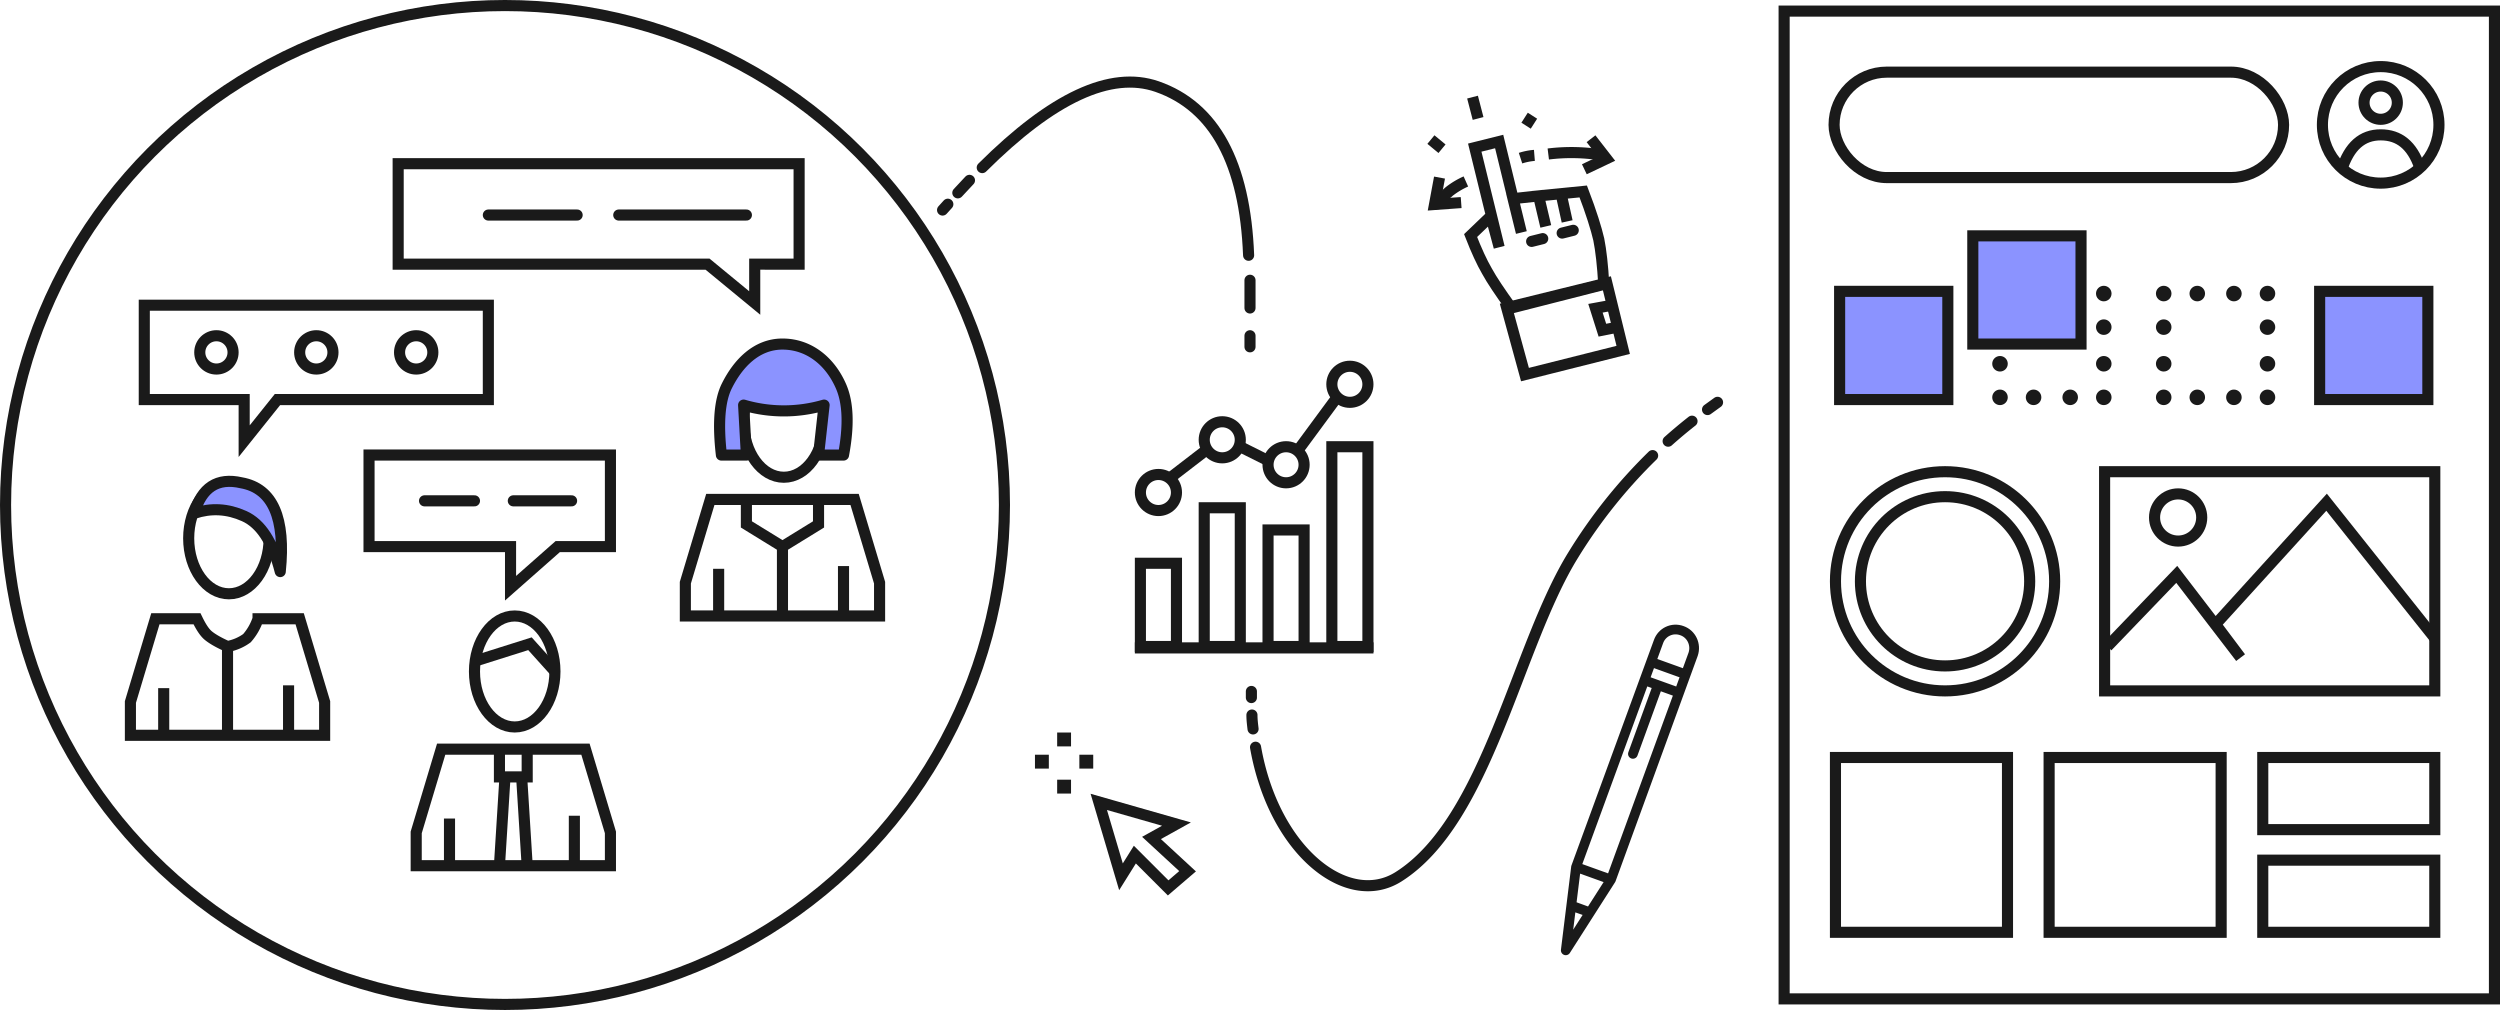 <svg xmlns="http://www.w3.org/2000/svg" viewBox="0 0 901 364">
  <g fill="none" fill-rule="evenodd">
    <g stroke="#1A1A1A" stroke-width="4" transform="matrix(-1 0 0 1 362 2)">
      <g transform="translate(245 171)">
        <ellipse cx="34.5" cy="21" rx="14.5" ry="20"/>
        <path fill="#8B93FF" stroke-linejoin="round" d="M47 12c-6-2-12-1.7-18 1s-10.3 9.3-13 20C14 13.7 18.7 3 30 1c8.7-2 14.3 1.7 17 11z"/>
        <path d="M0 92V80l9-30h15a20 20 0 0 0 4 7 17 17 0 0 0 7 3c3.4-1.5 5.7-2.9 7-4 1.3-1.1 2.6-3.1 4-6h15l9 30v12H58V75v17H35V60v32H13V74v18H0z"/>
      </g>
      <g transform="translate(142 220)">
        <ellipse cx="34.5" cy="20" rx="14.5" ry="20"/>
        <path d="M0 90V78l9-30h21v10h2l-2 32 2-32h6l2 32-2-32h2V48h-9 30l9 30v12H58V73v17H13V72v18zM20 20l9-10 19 6"/>
      </g>
      <g transform="translate(186 108)">
        <path d="M88 49L76 34H0V0h124v34H88z"/>
        <circle cx="26" cy="17" r="6"/>
        <circle cx="62" cy="17" r="6"/>
        <circle cx="98" cy="17" r="6"/>
      </g>
      <g transform="translate(45 122)">
        <path d="M0 98V86l9-30h39-26v9l13 8 13-8v-9h13l9 30v12H58V81v17H35V73v25H13V80v18z"/>
        <ellipse cx="34.5" cy="28" rx="14.5" ry="20"/>
        <path fill="#8B93FF" stroke-linejoin="round" d="M20 22a51.5 51.5 0 0 0 29 0l-1 18h9c1.3-11.3.7-19.7-2-25C51 7 44.4 0 35 0S18 6 14 15c-2.7 6-3 14.3-1 25h9l-2-18z"/>
      </g>
      <path d="M178 210l-17-15h-19v-33h87v33h-51z"/>
      <path stroke-linecap="round" d="M156 178.5h21M191 178.5h18"/>
      <g>
        <path d="M90 107.2v-14H74V57h144.5v36.2H107z"/>
        <path stroke-linecap="round" d="M93 75.5h46M154 75.5h32"/>
      </g>
      <circle cx="180" cy="180" r="180"/>
    </g>
    <path stroke="#1A1A1A" stroke-linecap="round" stroke-linejoin="round" stroke-width="3.5" d="M568 312.5l29.7-81.2c1.2-3.5 5-5.3 8.5-4 3.4 1.2 5.2 5 4 8.5L580.6 317l-12.5-4.5zm0 0l-3.7 30 16.3-25.5-12.5-4.5zm-1.3 14l6.3 2.3-6.3-2.2zm29.6-87.5l10 3.6-10-3.6zm-2.4 6.6l10 3.6-10-3.6zm3 3l-8.4 23.1 8.4-23.1z"/>
    <g stroke="#1A1A1A" stroke-width="4" transform="translate(409 130)">
      <path d="M2 73h13v30H2zM25 53h13v50H25zM48 61h13v42H48zM71 31h13v72H71z"/>
      <circle cx="8.5" cy="47.5" r="6.5"/>
      <circle cx="31.5" cy="28.5" r="6.5"/>
      <circle cx="54.5" cy="37.5" r="6.5"/>
      <circle cx="77.5" cy="8.5" r="6.5"/>
      <path d="M13 42l13-10M38 31l10 5M59 32l14-19M0 103.5h86"/>
    </g>
    <path fill="#1A1A1A" d="M373 272h5v5h-5zM381 264h5v5h-5zM389 272h5v5h-5zM381 281h5v5h-5z"/>
    <path stroke="#1A1A1A" stroke-width="4" d="M421 320l7-6-13-12 9-5-28-8 8 27 5-8z"/>
    <g stroke="#1A1A1A" stroke-linecap="round" stroke-width="4">
      <path stroke-linejoin="round" d="M339.7 75.7l1.9-2.1m3.6-4.1l4.2-4.5m4.6-4.6c25.3-25.2 46.3-35 63-29.2 20.7 7.2 31.7 27.5 33 60.8"/>
      <path d="M450.5 101v10M450.5 121v4"/>
    </g>
    <g stroke="#1A1A1A" stroke-linecap="round" stroke-width="4">
      <path d="M451 249.2v2.2m.2 6.3c0 1.7.2 3.3.4 5m.9 6.6c6.6 37.5 33.1 58.3 51.5 46.7 32.2-20.3 42.5-82.9 63-116a186.4 186.4 0 0 1 28.6-35.8m5.6-5.2a182 182 0 0 1 8.6-7.2m5.6-4.2l3.6-2.6"/>
    </g>
    <g stroke="#1A1A1A" stroke-width="4">
      <path d="M549.6 135l35.4-8.9-5.9-24.1-36.1 8.9z"/>
      <path d="M581 110l-6 1.1 2.5 7.9 5.5-1.1M544.7 111c-4.1-5.7-7-10-8.8-13.3-1.8-3.1-3.8-7.4-5.9-12.8l7.3-7 3 11.2-8.8-35.9 8.8-2.2 8 32.8-3-12.2 9.2-1 2.6 11-2.6-11 8.1-.8 2.2 10-2.2-10 8-.8c2.9 7.6 4.7 13.4 5.6 17.3.8 4 1.4 9.4 1.8 16.2l-33.3 8.5z"/>
      <path stroke-linecap="round" d="M552 87l4-1M563 84l4-1"/>
      <path d="M518.8 64l-1.8 9.7 9.6-.7"/>
      <path d="M517 73.7l5.3-4.7a29 29 0 0 1 6-3.6M515.7 50.3l4 3.3M530.7 35l2 7.7M552.3 41.7l-2.3 3.6M553 56a22 22 0 0 0-5 1M578 56a68 68 0 0 0-20-.5"/>
      <path d="M573.4 50l5.6 7.2-8 3.8"/>
    </g>
    <g>
      <path stroke="#1A1A1A" stroke-width="4" d="M643 4h256v356H643z"/>
      <g fill="#1A1A1A" transform="translate(777 103)">
        <circle cx="2.8" cy="2.8" r="2.8"/>
        <circle cx="14.9" cy="2.8" r="2.8"/>
        <circle cx="28.1" cy="2.8" r="2.8"/>
        <circle cx="40.2" cy="2.8" r="2.8"/>
        <circle cx="2.8" cy="40.2" r="2.8"/>
        <circle cx="14.9" cy="40.2" r="2.8"/>
        <circle cx="28.1" cy="40.2" r="2.8"/>
        <circle cx="40.2" cy="40.2" r="2.8"/>
        <circle cx="40.2" cy="14.9" r="2.8"/>
        <circle cx="40.2" cy="28.1" r="2.8"/>
        <circle cx="2.8" cy="14.9" r="2.8"/>
        <circle cx="2.8" cy="28.1" r="2.8"/>
      </g>
      <g fill="#1A1A1A" transform="translate(718 103)">
        <circle cx="2.8" cy="2.8" r="2.8"/>
        <circle cx="14.9" cy="2.8" r="2.8"/>
        <circle cx="28.1" cy="2.8" r="2.8"/>
        <circle cx="40.2" cy="2.8" r="2.8"/>
        <circle cx="2.8" cy="40.2" r="2.8"/>
        <circle cx="14.9" cy="40.2" r="2.8"/>
        <circle cx="28.1" cy="40.2" r="2.8"/>
        <circle cx="40.2" cy="40.2" r="2.8"/>
        <circle cx="40.2" cy="14.9" r="2.8"/>
        <circle cx="40.2" cy="28.1" r="2.8"/>
        <circle cx="2.8" cy="14.9" r="2.8"/>
        <circle cx="2.8" cy="28.1" r="2.8"/>
      </g>
      <path fill="#8B93FF" stroke="#1A1A1A" stroke-width="4" d="M711 85h39v39h-39zM663 105h39v39h-39zM836 105h39v39h-39z"/>
      <g stroke="#1A1A1A" stroke-width="4">
        <g transform="translate(756.5 168)">
          <circle cx="28.5" cy="18.5" r="8.5"/>
          <path d="M2 2h119v79H2z"/>
          <path d="M3 65l25-26 23 30-9-12 40-44 39 49"/>
        </g>
        <g transform="translate(659.5 168)">
          <circle cx="41.5" cy="41.5" r="39.5"/>
          <circle cx="41.5" cy="41.5" r="30.5"/>
        </g>
      </g>
      <g stroke="#1A1A1A" stroke-width="4" transform="translate(659 24)">
        <g transform="translate(178)">
          <circle cx="21" cy="21" r="21"/>
          <circle cx="21" cy="13" r="6"/>
          <path d="M7 37c2.7-8.3 7.3-12.4 14-12.4s11.3 3.8 14 11.5"/>
        </g>
        <rect width="162" height="38" x="2" y="2" rx="19"/>
      </g>
      <g stroke="#1A1A1A" stroke-width="4">
        <path d="M661.5 273h62v63h-62zM738.5 273h62v63h-62zM815.5 273h62v26h-62zM815.5 310h62v26h-62z"/>
      </g>
    </g>
  </g>
</svg>
